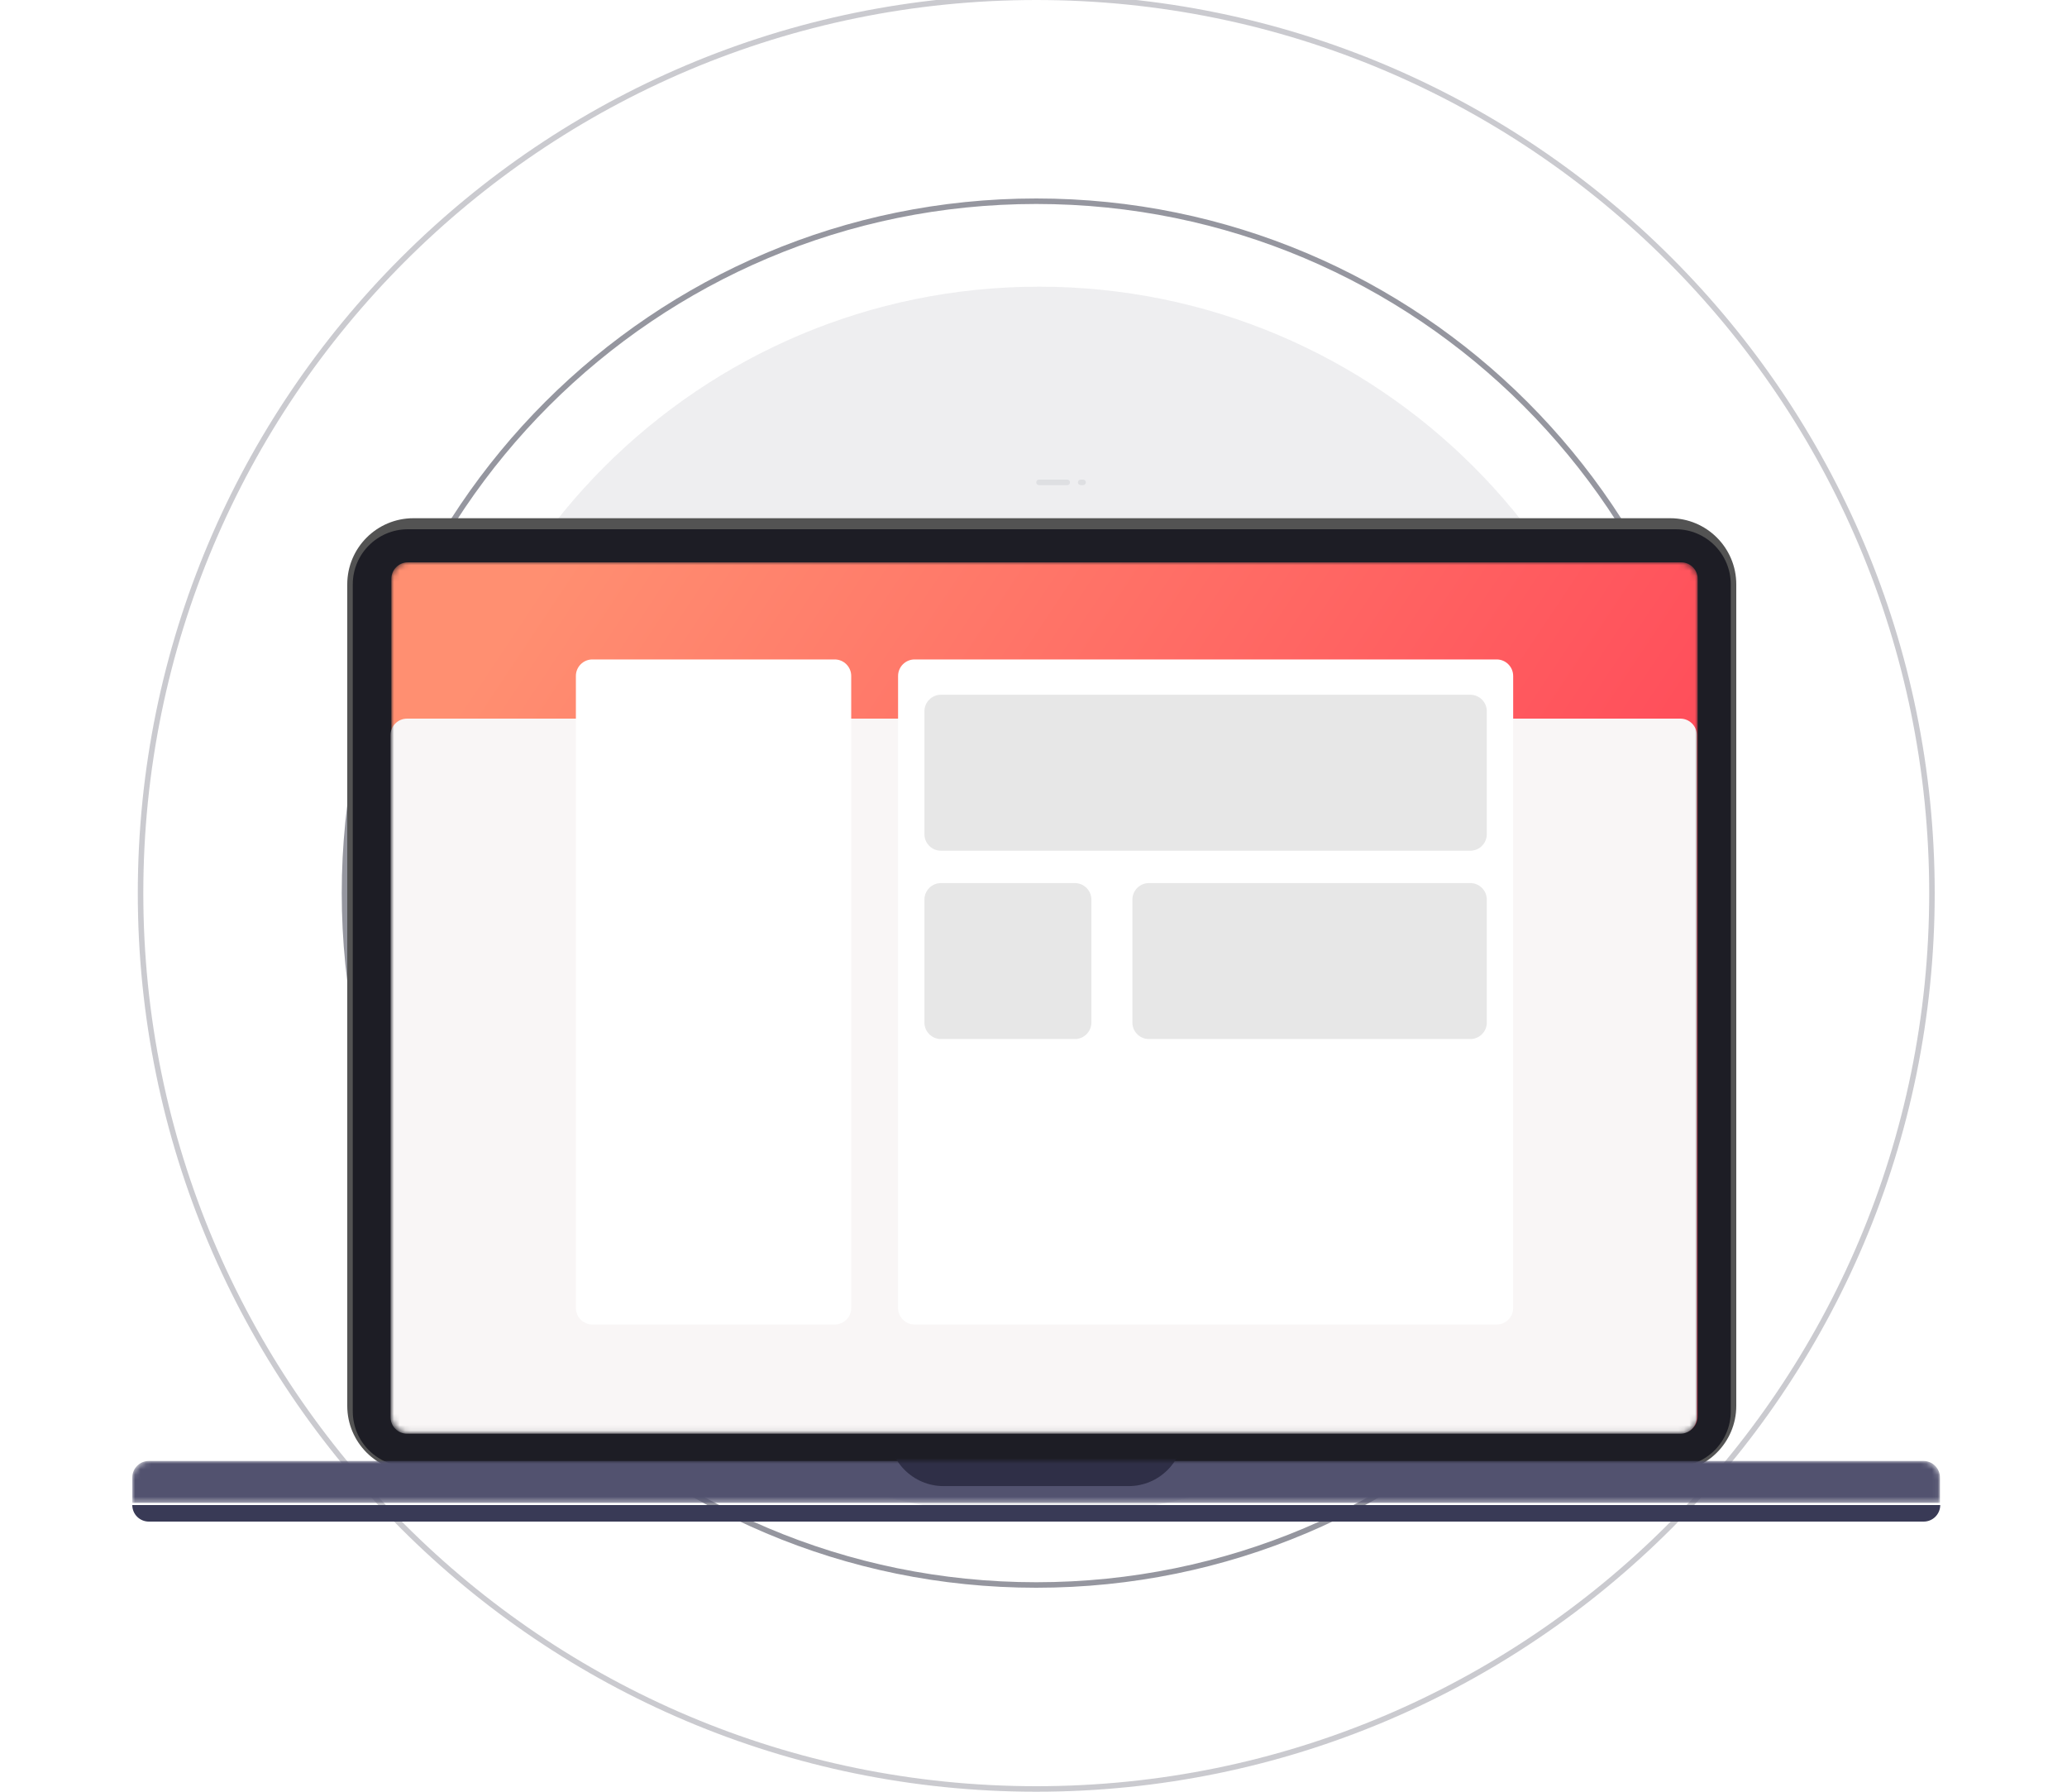 <svg width="375" height="325" viewBox="0 0 375 325" fill="none" xmlns="http://www.w3.org/2000/svg">
<g clip-path="url(#clip0_354_401)">
<path opacity="0.08" d="M300 163.5C300 225.08 250.08 275 188.5 275C126.92 275 77 225.08 77 163.5C77 101.92 126.92 52 188.5 52C250.08 52 300 101.92 300 163.5Z" fill="#2D2E40"/>
<path opacity="0.5" d="M313.5 162C313.5 231.312 257.312 287.5 188 287.5C118.688 287.5 62.5 231.312 62.5 162C62.5 92.688 118.688 36.5 188 36.5C257.312 36.5 313.5 92.688 313.5 162Z" stroke="#2D2E40"/>
<path opacity="0.25" d="M350.5 162C350.5 251.746 277.746 324.5 188 324.5C98.254 324.5 25.5 251.746 25.5 162C25.5 72.254 98.254 -0.5 188 -0.5C277.746 -0.5 350.5 72.254 350.5 162Z" stroke="#2D2E40"/>
<g filter="url(#filter0_d_354_401)">
<path d="M303 74H75C68.373 74 63 79.373 63 86V235C63 241.627 68.373 247 75 247H303C309.627 247 315 241.627 315 235V86C315 79.373 309.627 74 303 74Z" fill="#535353"/>
<path d="M304 76H74C68.477 76 64 80.477 64 86V236C64 241.523 68.477 246 74 246H304C309.523 246 314 241.523 314 236V86C314 80.477 309.523 76 304 76Z" fill="#1D1D25"/>
<mask id="mask0_354_401" style="mask-type:alpha" maskUnits="userSpaceOnUse" x="71" y="82" width="237" height="158">
<path d="M305 82H74C72.343 82 71 83.343 71 85V236.94C71 238.597 72.343 239.94 74 239.94H305C306.657 239.94 308 238.597 308 236.94V85C308 83.343 306.657 82 305 82Z" fill="white"/>
</mask>
<g mask="url(#mask0_354_401)">
<path d="M305 82H74C72.343 82 71 83.343 71 85V236.94C71 238.597 72.343 239.94 74 239.94H305C306.657 239.94 308 238.597 308 236.94V85C308 83.343 306.657 82 305 82Z" fill="url(#paint0_linear_354_401)"/>
<path d="M304.848 110.352H73.848C72.191 110.352 70.848 111.695 70.848 113.352V237.061C70.848 238.718 72.191 240.061 73.848 240.061H304.848C306.505 240.061 307.848 238.718 307.848 237.061V113.352C307.848 111.695 306.505 110.352 304.848 110.352Z" fill="#F9F6F6"/>
<path d="M151.429 99.615H107.478C105.821 99.615 104.478 100.958 104.478 102.615V217.25C104.478 218.907 105.821 220.25 107.478 220.25H151.429C153.086 220.25 154.429 218.907 154.429 217.25V102.615C154.429 100.958 153.086 99.615 151.429 99.615Z" fill="white"/>
<path d="M271.523 99.615H165.931C164.274 99.615 162.931 100.958 162.931 102.615V217.25C162.931 218.907 164.274 220.25 165.931 220.25H271.523C273.18 220.25 274.523 218.907 274.523 217.25V102.615C274.523 100.958 273.18 99.615 271.523 99.615Z" fill="white"/>
<path d="M266.74 106.02H170.713C169.056 106.02 167.713 107.363 167.713 109.02V131.311C167.713 132.968 169.056 134.311 170.713 134.311H266.74C268.397 134.311 269.74 132.968 269.74 131.311V109.02C269.74 107.363 268.397 106.02 266.74 106.02Z" fill="#E7E7E7"/>
<path d="M195.002 140.183H170.713C169.056 140.183 167.713 141.526 167.713 143.183V165.474C167.713 167.131 169.056 168.474 170.713 168.474H195.002C196.659 168.474 198.002 167.131 198.002 165.474V143.183C198.002 141.526 196.659 140.183 195.002 140.183Z" fill="#E7E7E7"/>
<path d="M266.74 140.183H208.442C206.785 140.183 205.442 141.526 205.442 143.183V165.474C205.442 167.131 206.785 168.474 208.442 168.474H266.74C268.397 168.474 269.74 167.131 269.74 165.474V143.183C269.74 141.526 268.397 140.183 266.74 140.183Z" fill="#E7E7E7"/>
</g>
<g opacity="0.098">
<path d="M193.62 67H188.5C188.224 67 188 67.224 188 67.5C188 67.776 188.224 68 188.5 68H193.62C193.896 68 194.12 67.776 194.12 67.5C194.12 67.224 193.896 67 193.62 67Z" fill="#4A5166"/>
<path d="M196.5 67H196.06C195.784 67 195.56 67.224 195.56 67.5C195.56 67.776 195.784 68 196.06 68H196.5C196.776 68 197 67.776 197 67.5C197 67.224 196.776 67 196.5 67Z" fill="#4A5166"/>
</g>
<mask id="mask1_354_401" style="mask-type:alpha" maskUnits="userSpaceOnUse" x="24" y="245" width="328" height="8">
<path d="M27 245H348.953C349.749 245 350.512 245.316 351.074 245.879C351.637 246.441 351.953 247.204 351.953 248V252.602H24V248C24 247.204 24.316 246.441 24.879 245.879C25.441 245.316 26.204 245 27 245V245Z" fill="white"/>
</mask>
<g mask="url(#mask1_354_401)">
<path d="M27 245H348.953C349.749 245 350.512 245.316 351.074 245.879C351.637 246.441 351.953 247.204 351.953 248V252.602H24V248C24 247.204 24.316 246.441 24.879 245.879C25.441 245.316 26.204 245 27 245V245Z" fill="#52526F"/>
<path d="M204.76 226.374H171.193C165.67 226.374 161.193 230.851 161.193 236.374V239.561C161.193 245.084 165.67 249.561 171.193 249.561H204.76C210.283 249.561 214.76 245.084 214.76 239.561V236.374C214.76 230.851 210.283 226.374 204.76 226.374Z" fill="#2F2F47"/>
</g>
<path d="M24 253H352C352 253.796 351.684 254.559 351.121 255.121C350.559 255.684 349.796 256 349 256H27C26.204 256 25.441 255.684 24.879 255.121C24.316 254.559 24 253.796 24 253V253Z" fill="#393A56"/>
</g>
</g>
<defs>
<filter id="filter0_d_354_401" x="-16" y="47" width="408" height="269" filterUnits="userSpaceOnUse" color-interpolation-filters="sRGB">
<feFlood flood-opacity="0" result="BackgroundImageFix"/>
<feColorMatrix in="SourceAlpha" type="matrix" values="0 0 0 0 0 0 0 0 0 0 0 0 0 0 0 0 0 0 127 0" result="hardAlpha"/>
<feOffset dy="20"/>
<feGaussianBlur stdDeviation="20"/>
<feColorMatrix type="matrix" values="0 0 0 0 0.422 0 0 0 0 0.554 0 0 0 0 0.894 0 0 0 0.243 0"/>
<feBlend mode="normal" in2="BackgroundImageFix" result="effect1_dropShadow_354_401"/>
<feBlend mode="normal" in="SourceGraphic" in2="effect1_dropShadow_354_401" result="shape"/>
</filter>
<linearGradient id="paint0_linear_354_401" x1="71" y1="125.899" x2="267.485" y2="256.837" gradientUnits="userSpaceOnUse">
<stop stop-color="#FF8F71"/>
<stop offset="1" stop-color="#FF3E55"/>
</linearGradient>
<clipPath id="clip0_354_401">
<rect width="375" height="325" fill="white"/>
</clipPath>
</defs>
</svg>
